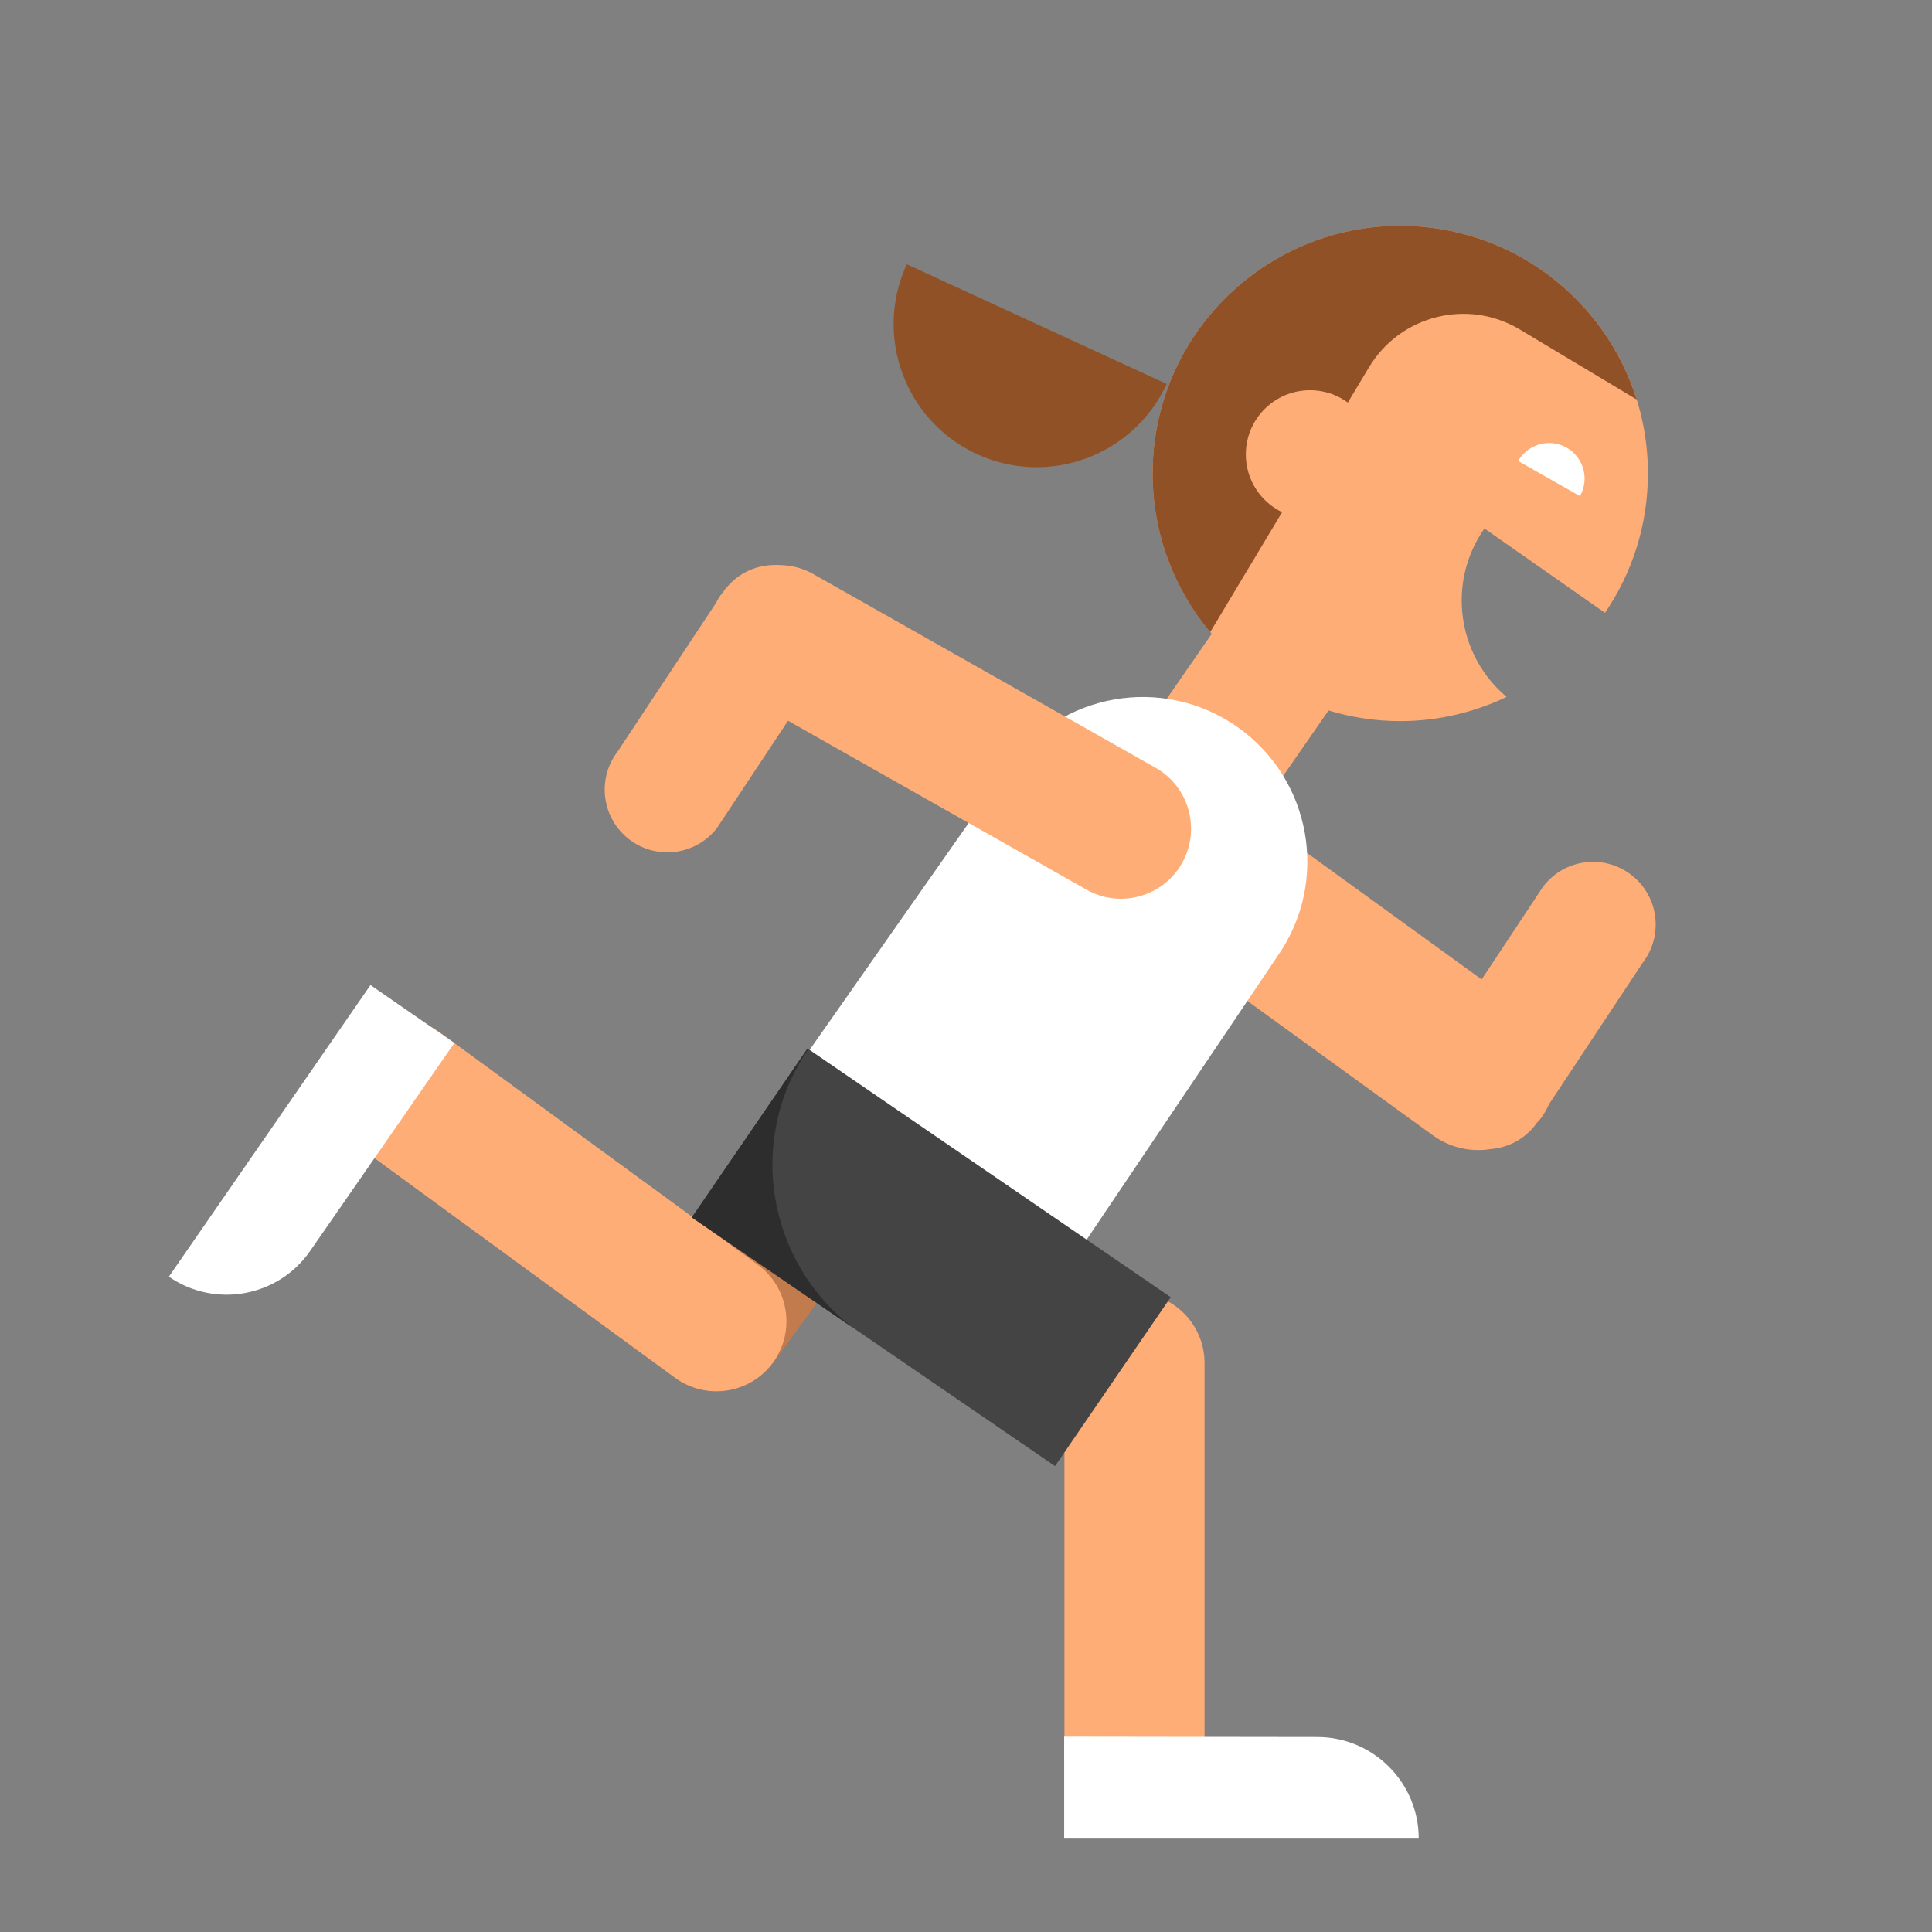 <?xml version="1.0" encoding="utf-8"?><!DOCTYPE svg PUBLIC "-//W3C//DTD SVG 1.1//EN" "http://www.w3.org/Graphics/SVG/1.1/DTD/svg11.dtd"><svg version="1.1" id="Unlocked" xmlns="http://www.w3.org/2000/svg" xmlns:xlink="http://www.w3.org/1999/xlink" x="0px" y="0px" width="110px" height="110px" viewBox="0 0 110 110" enable-background="new 0 0 110 110" xml:space="preserve"><rect x="0" y="0" width="110" height="110" fill="#808080" stroke="none"/><path fill="#915126" d="M66.426,21.861c-1.882,4.087-6.721,5.874-10.807,3.992s-5.874-6.721-3.992-10.807"/><path fill="#FFAD76" d="M84.517,30.089l6.864,4.802c1.542-2.26,2.445-4.991,2.445-7.933c0-7.787-6.313-14.1-14.1-14.1	c-7.787,0-14.1,6.313-14.1,14.1c0,3.485,1.271,6.669,3.366,9.13l-3.5,5.05l6.534,4.529l3.615-5.215	c1.294,0.391,2.664,0.606,4.086,0.606c2.17,0,4.216-0.504,6.052-1.38C82.964,37.316,82.371,33.156,84.517,30.089z"/><path fill="#FFFFFF" d="M86.438,26.249L86.438,26.249c0.552-0.971,1.787-1.312,2.758-0.76l0,0c0.971,0.552,1.312,1.787,0.76,2.758	l0,0"/><path fill="#915126" d="M77.945,20.912c1.778-2.966,5.624-3.929,8.59-2.151l6.651,3.988c-1.79-5.732-7.139-9.892-13.461-9.892	c-7.787,0-14.1,6.313-14.1,14.1c0,3.438,1.234,6.587,3.278,9.034L77.945,20.912z"/><circle fill="#FFAD76" cx="74.586" cy="25.872" r="3.653"/><path fill="#C17B4C" d="M38.471,78.429c-1.778-1.3-2.166-3.795-0.867-5.573l13.228-18.101c1.3-1.778,3.795-2.166,5.573-0.867l0,0	c1.778,1.3,2.166,3.795,0.867,5.573L44.044,77.562C42.745,79.34,40.25,79.728,38.471,78.429L38.471,78.429z"/><path fill="#FFAD76" d="M64.593,104.008c-2.203,0-3.988-1.786-3.988-3.988V77.6c0-2.203,1.786-3.988,3.988-3.988l0,0	c2.203,0,3.988,1.786,3.988,3.988v22.419C68.581,102.222,66.796,104.008,64.593,104.008L64.593,104.008z"/><path fill="#FFAD76" d="M19.468,59.646c1.3-1.778,3.795-2.166,5.573-0.867l18.101,13.228c1.778,1.3,2.166,3.795,0.867,5.573l0,0	c-1.3,1.778-3.795,2.166-5.573,0.867L20.335,65.219C18.556,63.919,18.168,61.424,19.468,59.646L19.468,59.646z"/><path fill="#FFAD76" d="M92.868,49.806c-1.565-1.198-3.805-0.9-5.003,0.665l-3.506,5.295L70.009,45.371	c-1.971-1.428-4.727-0.988-6.155,0.983c-1.428,1.971-0.988,4.727,0.983,6.155l16.749,12.134c0.989,0.716,2.175,0.962,3.292,0.78	c0.968-0.081,1.9-0.543,2.537-1.375l0.057-0.087c0.089-0.102,0.188-0.19,0.269-0.302c0.183-0.252,0.333-0.518,0.455-0.792	l5.337-8.06C94.731,53.244,94.433,51.004,92.868,49.806z"/><path fill="#FFFFFF" d="M80.777,104.681c0-3.194-2.589-5.782-5.782-5.782l-14.405-0.02v5.774c0,0.01-0.003,0.019-0.003,0.029H80.777	z"/><path fill="#FFFFFF" d="M55.697,79.747l17.036-25.303c2.974-4.238,1.95-10.084-2.288-13.058l0,0	c-4.238-2.974-10.084-1.95-13.058,2.288L40.231,68.139"/><path fill="#FFFFFF" d="M9.615,72.689c2.627,1.816,6.229,1.159,8.045-1.468l8.208-11.837l-4.75-3.283	c-0.008-0.006-0.014-0.013-0.022-0.019L9.615,72.689z"/><path fill="#FFAD76" d="M65.79,43.712L46.279,32.67c-0.589-0.333-1.226-0.482-1.858-0.498c-0.109-0.009-0.217-0.006-0.326-0.006	c-0.043,0.002-0.086,0.001-0.128,0.005c-0.992,0.042-1.955,0.486-2.623,1.314c-0.015,0.017-0.031,0.032-0.046,0.049	c-0.005,0.006-0.011,0.011-0.016,0.017l-0.059,0.089c-0.136,0.169-0.269,0.341-0.379,0.536c-0.02,0.035-0.029,0.073-0.048,0.109	l-5.632,8.506c-1.198,1.565-0.9,3.805,0.665,5.003c1.565,1.198,3.805,0.9,5.003-0.665l4.035-6.093l16.995,9.618	c1.917,1.085,4.35,0.41,5.435-1.507C68.381,47.23,67.707,44.797,65.79,43.712z"/><rect x="40.489" y="65.763" transform="matrix(0.825 0.565 -0.565 0.825 49.73 -17.435)" fill="#444444" width="25.064" height="11.656"/><path fill="#70B700" d="M66.499,35.186"/><path fill="#2D2D2D" d="M45.938,59.755l-6.549,9.563l9.219,6.314c-4.92-3.747-6.131-10.705-2.606-15.874	C46.002,59.758,45.95,59.756,45.938,59.755z"/></svg>